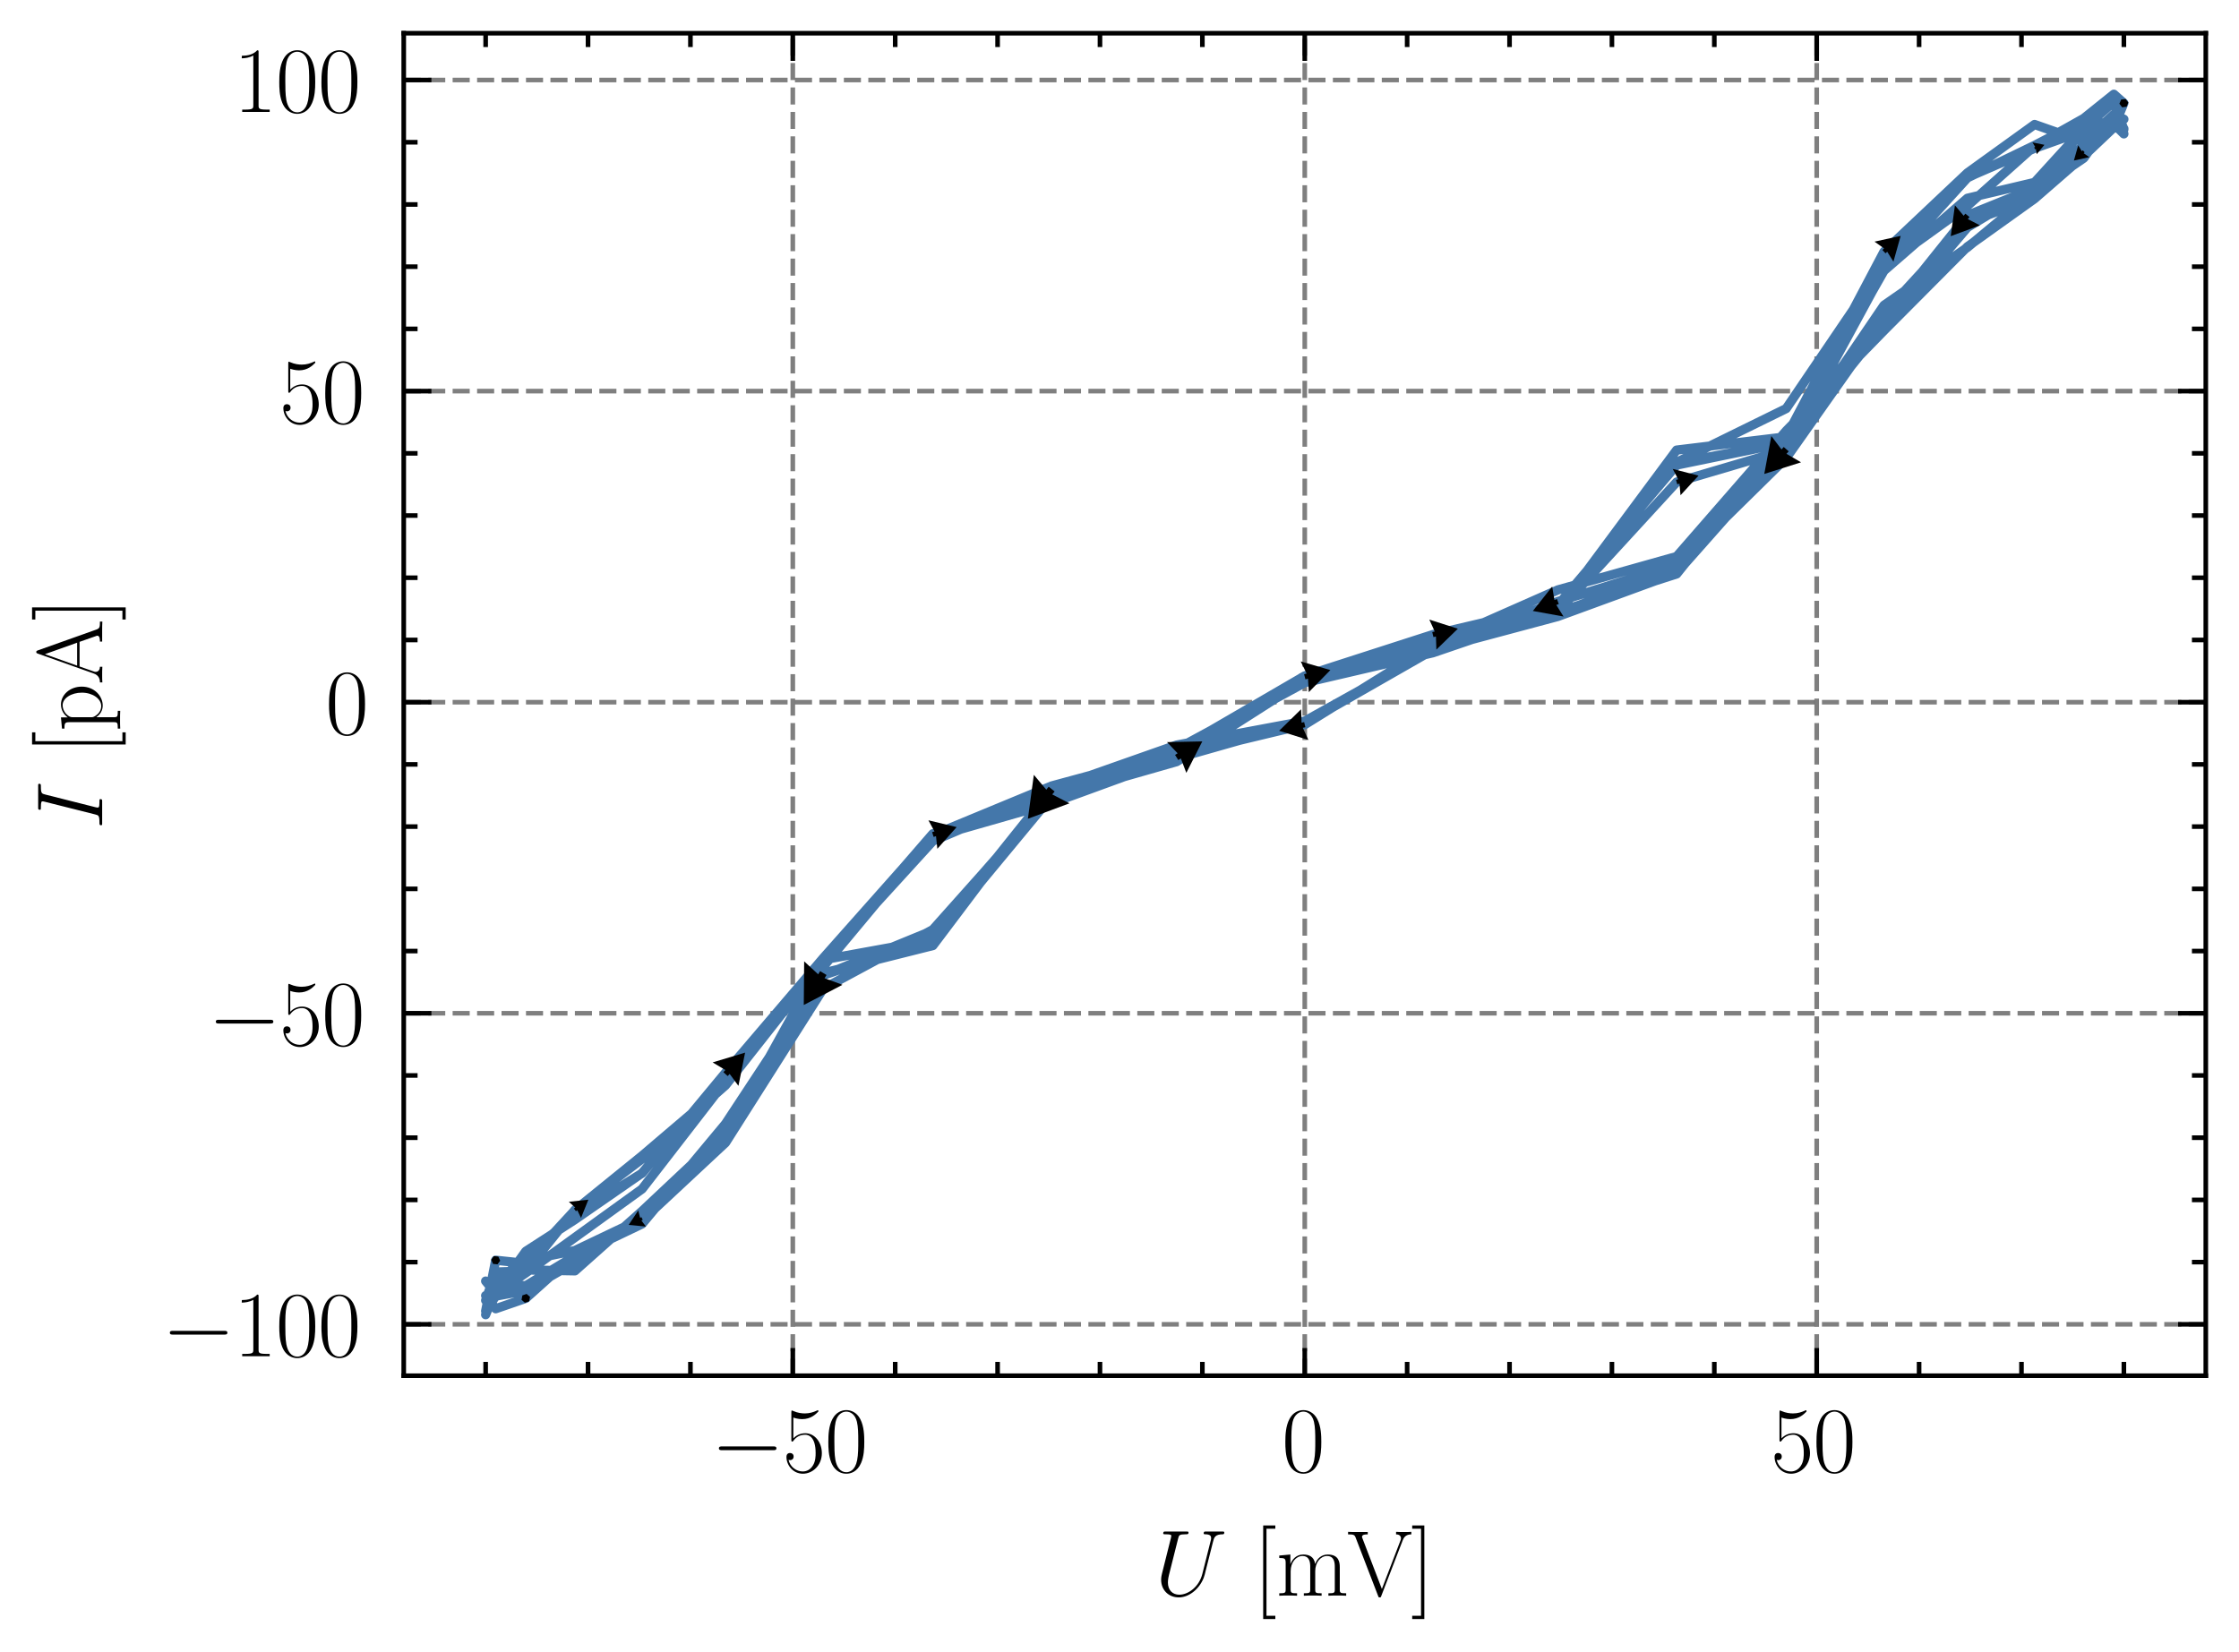 <?xml version="1.0" encoding="utf-8" standalone="no"?>
<!DOCTYPE svg PUBLIC "-//W3C//DTD SVG 1.1//EN"
  "http://www.w3.org/Graphics/SVG/1.1/DTD/svg11.dtd">
<svg xmlns:xlink="http://www.w3.org/1999/xlink" width="242.655pt" height="179.048pt" viewBox="0 0 242.655 179.048" xmlns="http://www.w3.org/2000/svg" version="1.1">
 <defs>
  <style type="text/css">*{stroke-linejoin: round; stroke-linecap: butt}</style>
 </defs>
 <g id="figure_1">
  <g id="patch_1">
   <path d="M 0 179.048 
L 242.655 179.048 
L 242.655 0 
L 0 0 
L 0 179.048 
z
" style="fill: none"/>
  </g>
  <g id="axes_1">
   <g id="patch_2">
    <path d="M 43.755 149.13 
L 239.055 149.13 
L 239.055 3.6 
L 43.755 3.6 
L 43.755 149.13 
z
" style="fill: none"/>
   </g>
   <g id="matplotlib.axis_1">
    <g id="xtick_1">
     <g id="line2d_1">
      <path d="M 85.922 149.13 
L 85.922 3.6 
" clip-path="url(#p7fb6dd9a8b)" style="fill: none; stroke-dasharray: 1.85,0.8; stroke-dashoffset: 0; stroke: #000000; stroke-opacity: 0.5; stroke-width: 0.5"/>
     </g>
     <g id="line2d_2">
      <defs>
       <path id="m91c19dca20" d="M 0 0 
L 0 -3 
" style="stroke: #000000; stroke-width: 0.5"/>
      </defs>
      <g>
       <use xlink:href="#m91c19dca20" x="85.922" y="149.13" style="stroke: #000000; stroke-width: 0.5"/>
      </g>
     </g>
     <g id="line2d_3">
      <defs>
       <path id="mfd6c769df8" d="M 0 0 
L 0 3 
" style="stroke: #000000; stroke-width: 0.5"/>
      </defs>
      <g>
       <use xlink:href="#mfd6c769df8" x="85.922" y="3.6" style="stroke: #000000; stroke-width: 0.5"/>
      </g>
     </g>
     <g id="text_1">
      <!-- $\mathdefault{−50}$ -->
      <g transform="translate(77.067 159.548) scale(0.1 -0.1)">
       <defs>
        <path id="CMSY10-0" d="M 4218 1472 
C 4326 1472 4442 1472 4442 1600 
C 4442 1728 4326 1728 4218 1728 
L 755 1728 
C 646 1728 531 1728 531 1600 
C 531 1472 646 1472 755 1472 
L 4218 1472 
z
" transform="scale(0.016)"/>
        <path id="CMR17-35" d="M 730 3692 
C 794 3666 1056 3584 1325 3584 
C 1920 3584 2246 3911 2432 4100 
C 2432 4157 2432 4192 2394 4192 
C 2387 4192 2374 4192 2323 4163 
C 2099 4058 1837 3973 1517 3973 
C 1325 3973 1037 3999 723 4139 
C 653 4171 640 4171 634 4171 
C 602 4171 595 4164 595 4037 
L 595 2203 
C 595 2089 595 2057 659 2057 
C 691 2057 704 2070 736 2114 
C 941 2401 1222 2522 1542 2522 
C 1766 2522 2246 2382 2246 1289 
C 2246 1085 2246 715 2054 421 
C 1894 159 1645 25 1370 25 
C 947 25 518 320 403 814 
C 429 807 480 795 506 795 
C 589 795 749 840 749 1038 
C 749 1210 627 1280 506 1280 
C 358 1280 262 1190 262 1011 
C 262 454 704 -128 1382 -128 
C 2042 -128 2669 440 2669 1264 
C 2669 2030 2170 2624 1549 2624 
C 1222 2624 947 2503 730 2274 
L 730 3692 
z
" transform="scale(0.016)"/>
        <path id="CMR17-30" d="M 2688 2025 
C 2688 2416 2682 3080 2413 3591 
C 2176 4039 1798 4198 1466 4198 
C 1158 4198 768 4058 525 3597 
C 269 3118 243 2524 243 2025 
C 243 1661 250 1106 448 619 
C 723 -39 1216 -128 1466 -128 
C 1760 -128 2208 -7 2470 600 
C 2662 1042 2688 1559 2688 2025 
z
M 1466 -26 
C 1056 -26 813 325 723 812 
C 653 1188 653 1738 653 2096 
C 653 2588 653 2997 736 3387 
C 858 3929 1216 4096 1466 4096 
C 1728 4096 2067 3923 2189 3400 
C 2272 3036 2278 2607 2278 2096 
C 2278 1680 2278 1169 2202 792 
C 2067 95 1690 -26 1466 -26 
z
" transform="scale(0.016)"/>
       </defs>
       <use xlink:href="#CMSY10-0" transform="scale(0.996)"/>
       <use xlink:href="#CMR17-35" transform="translate(77.487 0) scale(0.996)"/>
       <use xlink:href="#CMR17-30" transform="translate(123.178 0) scale(0.996)"/>
      </g>
     </g>
    </g>
    <g id="xtick_2">
     <g id="line2d_4">
      <path d="M 141.405 149.13 
L 141.405 3.6 
" clip-path="url(#p7fb6dd9a8b)" style="fill: none; stroke-dasharray: 1.85,0.8; stroke-dashoffset: 0; stroke: #000000; stroke-opacity: 0.5; stroke-width: 0.5"/>
     </g>
     <g id="line2d_5">
      <g>
       <use xlink:href="#m91c19dca20" x="141.405" y="149.13" style="stroke: #000000; stroke-width: 0.5"/>
      </g>
     </g>
     <g id="line2d_6">
      <g>
       <use xlink:href="#mfd6c769df8" x="141.405" y="3.6" style="stroke: #000000; stroke-width: 0.5"/>
      </g>
     </g>
     <g id="text_2">
      <!-- $\mathdefault{0}$ -->
      <g transform="translate(138.915 159.548) scale(0.1 -0.1)">
       <use xlink:href="#CMR17-30" transform="scale(0.996)"/>
      </g>
     </g>
    </g>
    <g id="xtick_3">
     <g id="line2d_7">
      <path d="M 196.888 149.13 
L 196.888 3.6 
" clip-path="url(#p7fb6dd9a8b)" style="fill: none; stroke-dasharray: 1.85,0.8; stroke-dashoffset: 0; stroke: #000000; stroke-opacity: 0.5; stroke-width: 0.5"/>
     </g>
     <g id="line2d_8">
      <g>
       <use xlink:href="#m91c19dca20" x="196.888" y="149.13" style="stroke: #000000; stroke-width: 0.5"/>
      </g>
     </g>
     <g id="line2d_9">
      <g>
       <use xlink:href="#mfd6c769df8" x="196.888" y="3.6" style="stroke: #000000; stroke-width: 0.5"/>
      </g>
     </g>
     <g id="text_3">
      <!-- $\mathdefault{50}$ -->
      <g transform="translate(191.907 159.548) scale(0.1 -0.1)">
       <use xlink:href="#CMR17-35" transform="scale(0.996)"/>
       <use xlink:href="#CMR17-30" transform="translate(45.69 0) scale(0.996)"/>
      </g>
     </g>
    </g>
    <g id="xtick_4">
     <g id="line2d_10">
      <defs>
       <path id="mae51807bcf" d="M 0 0 
L 0 -1.5 
" style="stroke: #000000; stroke-width: 0.5"/>
      </defs>
      <g>
       <use xlink:href="#mae51807bcf" x="52.633" y="149.13" style="stroke: #000000; stroke-width: 0.5"/>
      </g>
     </g>
     <g id="line2d_11">
      <defs>
       <path id="me0baee34a0" d="M 0 0 
L 0 1.5 
" style="stroke: #000000; stroke-width: 0.5"/>
      </defs>
      <g>
       <use xlink:href="#me0baee34a0" x="52.633" y="3.6" style="stroke: #000000; stroke-width: 0.5"/>
      </g>
     </g>
    </g>
    <g id="xtick_5">
     <g id="line2d_12">
      <g>
       <use xlink:href="#mae51807bcf" x="63.729" y="149.13" style="stroke: #000000; stroke-width: 0.5"/>
      </g>
     </g>
     <g id="line2d_13">
      <g>
       <use xlink:href="#me0baee34a0" x="63.729" y="3.6" style="stroke: #000000; stroke-width: 0.5"/>
      </g>
     </g>
    </g>
    <g id="xtick_6">
     <g id="line2d_14">
      <g>
       <use xlink:href="#mae51807bcf" x="74.826" y="149.13" style="stroke: #000000; stroke-width: 0.5"/>
      </g>
     </g>
     <g id="line2d_15">
      <g>
       <use xlink:href="#me0baee34a0" x="74.826" y="3.6" style="stroke: #000000; stroke-width: 0.5"/>
      </g>
     </g>
    </g>
    <g id="xtick_7">
     <g id="line2d_16">
      <g>
       <use xlink:href="#mae51807bcf" x="97.019" y="149.13" style="stroke: #000000; stroke-width: 0.5"/>
      </g>
     </g>
     <g id="line2d_17">
      <g>
       <use xlink:href="#me0baee34a0" x="97.019" y="3.6" style="stroke: #000000; stroke-width: 0.5"/>
      </g>
     </g>
    </g>
    <g id="xtick_8">
     <g id="line2d_18">
      <g>
       <use xlink:href="#mae51807bcf" x="108.116" y="149.13" style="stroke: #000000; stroke-width: 0.5"/>
      </g>
     </g>
     <g id="line2d_19">
      <g>
       <use xlink:href="#me0baee34a0" x="108.116" y="3.6" style="stroke: #000000; stroke-width: 0.5"/>
      </g>
     </g>
    </g>
    <g id="xtick_9">
     <g id="line2d_20">
      <g>
       <use xlink:href="#mae51807bcf" x="119.212" y="149.13" style="stroke: #000000; stroke-width: 0.5"/>
      </g>
     </g>
     <g id="line2d_21">
      <g>
       <use xlink:href="#me0baee34a0" x="119.212" y="3.6" style="stroke: #000000; stroke-width: 0.5"/>
      </g>
     </g>
    </g>
    <g id="xtick_10">
     <g id="line2d_22">
      <g>
       <use xlink:href="#mae51807bcf" x="130.309" y="149.13" style="stroke: #000000; stroke-width: 0.5"/>
      </g>
     </g>
     <g id="line2d_23">
      <g>
       <use xlink:href="#me0baee34a0" x="130.309" y="3.6" style="stroke: #000000; stroke-width: 0.5"/>
      </g>
     </g>
    </g>
    <g id="xtick_11">
     <g id="line2d_24">
      <g>
       <use xlink:href="#mae51807bcf" x="152.502" y="149.13" style="stroke: #000000; stroke-width: 0.5"/>
      </g>
     </g>
     <g id="line2d_25">
      <g>
       <use xlink:href="#me0baee34a0" x="152.502" y="3.6" style="stroke: #000000; stroke-width: 0.5"/>
      </g>
     </g>
    </g>
    <g id="xtick_12">
     <g id="line2d_26">
      <g>
       <use xlink:href="#mae51807bcf" x="163.599" y="149.13" style="stroke: #000000; stroke-width: 0.5"/>
      </g>
     </g>
     <g id="line2d_27">
      <g>
       <use xlink:href="#me0baee34a0" x="163.599" y="3.6" style="stroke: #000000; stroke-width: 0.5"/>
      </g>
     </g>
    </g>
    <g id="xtick_13">
     <g id="line2d_28">
      <g>
       <use xlink:href="#mae51807bcf" x="174.695" y="149.13" style="stroke: #000000; stroke-width: 0.5"/>
      </g>
     </g>
     <g id="line2d_29">
      <g>
       <use xlink:href="#me0baee34a0" x="174.695" y="3.6" style="stroke: #000000; stroke-width: 0.5"/>
      </g>
     </g>
    </g>
    <g id="xtick_14">
     <g id="line2d_30">
      <g>
       <use xlink:href="#mae51807bcf" x="185.792" y="149.13" style="stroke: #000000; stroke-width: 0.5"/>
      </g>
     </g>
     <g id="line2d_31">
      <g>
       <use xlink:href="#me0baee34a0" x="185.792" y="3.6" style="stroke: #000000; stroke-width: 0.5"/>
      </g>
     </g>
    </g>
    <g id="xtick_15">
     <g id="line2d_32">
      <g>
       <use xlink:href="#mae51807bcf" x="207.985" y="149.13" style="stroke: #000000; stroke-width: 0.5"/>
      </g>
     </g>
     <g id="line2d_33">
      <g>
       <use xlink:href="#me0baee34a0" x="207.985" y="3.6" style="stroke: #000000; stroke-width: 0.5"/>
      </g>
     </g>
    </g>
    <g id="xtick_16">
     <g id="line2d_34">
      <g>
       <use xlink:href="#mae51807bcf" x="219.082" y="149.13" style="stroke: #000000; stroke-width: 0.5"/>
      </g>
     </g>
     <g id="line2d_35">
      <g>
       <use xlink:href="#me0baee34a0" x="219.082" y="3.6" style="stroke: #000000; stroke-width: 0.5"/>
      </g>
     </g>
    </g>
    <g id="xtick_17">
     <g id="line2d_36">
      <g>
       <use xlink:href="#mae51807bcf" x="230.178" y="149.13" style="stroke: #000000; stroke-width: 0.5"/>
      </g>
     </g>
     <g id="line2d_37">
      <g>
       <use xlink:href="#me0baee34a0" x="230.178" y="3.6" style="stroke: #000000; stroke-width: 0.5"/>
      </g>
     </g>
    </g>
    <g id="text_4">
     <!-- $U$ [mV] -->
     <g transform="translate(125.146 172.958) scale(0.1 -0.1)">
      <defs>
       <path id="CMMI12-55" d="M 3238 1474 
C 3014 581 2272 57 1670 57 
C 1210 57 896 363 896 891 
C 896 916 896 1107 966 1387 
L 1594 3887 
C 1651 4103 1664 4167 2118 4167 
C 2234 4167 2298 4167 2298 4282 
C 2298 4352 2240 4352 2202 4352 
C 2086 4352 1952 4352 1830 4352 
L 1075 4352 
C 954 4352 819 4352 698 4352 
C 653 4352 576 4352 576 4231 
C 576 4167 621 4167 742 4167 
C 1126 4167 1126 4116 1126 4046 
C 1126 4008 1082 3824 1050 3715 
L 493 1488 
C 474 1418 435 1246 435 1075 
C 435 374 941 -128 1638 -128 
C 2285 -128 3002 384 3328 1197 
C 3373 1305 3430 1530 3469 1702 
C 3533 1933 3667 2496 3712 2662 
L 3955 3623 
C 4038 3956 4090 4167 4653 4167 
C 4704 4173 4730 4224 4730 4282 
C 4730 4352 4672 4352 4646 4352 
C 4557 4352 4442 4352 4352 4352 
L 4051 4352 
C 3654 4352 3450 4352 3443 4352 
C 3405 4352 3328 4352 3328 4231 
C 3328 4167 3379 4167 3424 4167 
C 3808 4167 3834 4020 3834 3905 
C 3834 3848 3834 3828 3808 3739 
L 3238 1474 
z
" transform="scale(0.016)"/>
       <path id="CMR17-5b" d="M 1504 -1600 
L 1504 -1377 
L 902 -1377 
L 902 4544 
L 1504 4544 
L 1504 4767 
L 678 4767 
L 678 -1600 
L 1504 -1600 
z
" transform="scale(0.016)"/>
       <path id="CMR17-6d" d="M 4326 1933 
C 4326 2252 4269 2790 3507 2790 
C 3072 2790 2771 2496 2656 2151 
L 2650 2151 
C 2573 2676 2195 2790 1837 2790 
C 1331 2790 1069 2400 973 2144 
L 966 2144 
L 966 2790 
L 211 2720 
L 211 2554 
C 589 2554 646 2515 646 2208 
L 646 428 
C 646 184 621 153 211 153 
L 211 -13 
C 365 0 646 0 813 0 
C 979 0 1267 0 1421 -13 
L 1421 153 
C 1011 153 986 178 986 428 
L 986 1658 
C 986 2247 1344 2688 1792 2688 
C 2266 2688 2317 2266 2317 1958 
L 2317 428 
C 2317 184 2291 153 1882 153 
L 1882 -13 
C 2035 0 2317 0 2483 0 
C 2650 0 2938 0 3091 -13 
L 3091 153 
C 2682 153 2656 178 2656 428 
L 2656 1658 
C 2656 2247 3014 2688 3462 2688 
C 3936 2688 3987 2266 3987 1958 
L 3987 428 
C 3987 184 3962 153 3552 153 
L 3552 -13 
C 3706 0 3987 0 4154 0 
C 4320 0 4608 0 4762 -13 
L 4762 153 
C 4352 153 4326 178 4326 428 
L 4326 1933 
z
" transform="scale(0.016)"/>
       <path id="CMR17-56" d="M 3776 3745 
C 3834 3886 3936 4160 4365 4160 
L 4365 4332 
C 4218 4319 4051 4319 3891 4319 
C 3738 4319 3475 4319 3328 4332 
L 3328 4160 
C 3648 4160 3661 3936 3661 3898 
C 3661 3827 3642 3783 3622 3732 
L 2362 446 
L 1043 3886 
C 1024 3931 1011 3963 1011 3994 
C 1011 4160 1267 4160 1402 4160 
L 1402 4319 
C 1197 4319 896 4319 685 4319 
C 518 4319 218 4319 64 4332 
L 64 4160 
C 435 4160 506 4135 582 3931 
L 2106 -26 
C 2138 -115 2144 -128 2214 -128 
C 2285 -128 2291 -115 2323 -26 
L 3776 3745 
z
" transform="scale(0.016)"/>
       <path id="CMR17-5d" d="M 915 4767 
L 90 4767 
L 90 4544 
L 691 4544 
L 691 -1377 
L 90 -1377 
L 90 -1600 
L 915 -1600 
L 915 4767 
z
" transform="scale(0.016)"/>
      </defs>
      <use xlink:href="#CMMI12-55" transform="scale(0.996)"/>
      <use xlink:href="#CMR17-5b" transform="translate(106.735 0) scale(0.996)"/>
      <use xlink:href="#CMR17-6d" transform="translate(131.606 0) scale(0.996)"/>
      <use xlink:href="#CMR17-56" transform="translate(208.525 0) scale(0.996)"/>
      <use xlink:href="#CMR17-5d" transform="translate(277.598 0) scale(0.996)"/>
     </g>
    </g>
   </g>
   <g id="matplotlib.axis_2">
    <g id="ytick_1">
     <g id="line2d_38">
      <path d="M 43.755 143.56 
L 239.055 143.56 
" clip-path="url(#p7fb6dd9a8b)" style="fill: none; stroke-dasharray: 1.85,0.8; stroke-dashoffset: 0; stroke: #000000; stroke-opacity: 0.5; stroke-width: 0.5"/>
     </g>
     <g id="line2d_39">
      <defs>
       <path id="m5fc5f8f56b" d="M 0 0 
L 3 0 
" style="stroke: #000000; stroke-width: 0.5"/>
      </defs>
      <g>
       <use xlink:href="#m5fc5f8f56b" x="43.755" y="143.56" style="stroke: #000000; stroke-width: 0.5"/>
      </g>
     </g>
     <g id="line2d_40">
      <defs>
       <path id="mdd799ac5d9" d="M 0 0 
L -3 0 
" style="stroke: #000000; stroke-width: 0.5"/>
      </defs>
      <g>
       <use xlink:href="#mdd799ac5d9" x="239.055" y="143.56" style="stroke: #000000; stroke-width: 0.5"/>
      </g>
     </g>
     <g id="text_5">
      <!-- $\mathdefault{−100}$ -->
      <g transform="translate(17.563 147.019) scale(0.1 -0.1)">
       <defs>
        <path id="CMR17-31" d="M 1702 4058 
C 1702 4192 1696 4192 1606 4192 
C 1357 3916 979 3827 621 3827 
C 602 3827 570 3827 563 3808 
C 557 3795 557 3782 557 3648 
C 755 3648 1088 3686 1344 3839 
L 1344 461 
C 1344 236 1331 160 781 160 
L 589 160 
L 589 0 
C 896 0 1216 0 1523 0 
C 1830 0 2150 0 2458 0 
L 2458 160 
L 2266 160 
C 1715 160 1702 230 1702 458 
L 1702 4058 
z
" transform="scale(0.016)"/>
       </defs>
       <use xlink:href="#CMSY10-0" transform="scale(0.996)"/>
       <use xlink:href="#CMR17-31" transform="translate(77.487 0) scale(0.996)"/>
       <use xlink:href="#CMR17-30" transform="translate(123.178 0) scale(0.996)"/>
       <use xlink:href="#CMR17-30" transform="translate(168.868 0) scale(0.996)"/>
      </g>
     </g>
    </g>
    <g id="ytick_2">
     <g id="line2d_41">
      <path d="M 43.755 109.839 
L 239.055 109.839 
" clip-path="url(#p7fb6dd9a8b)" style="fill: none; stroke-dasharray: 1.85,0.8; stroke-dashoffset: 0; stroke: #000000; stroke-opacity: 0.5; stroke-width: 0.5"/>
     </g>
     <g id="line2d_42">
      <g>
       <use xlink:href="#m5fc5f8f56b" x="43.755" y="109.839" style="stroke: #000000; stroke-width: 0.5"/>
      </g>
     </g>
     <g id="line2d_43">
      <g>
       <use xlink:href="#mdd799ac5d9" x="239.055" y="109.839" style="stroke: #000000; stroke-width: 0.5"/>
      </g>
     </g>
     <g id="text_6">
      <!-- $\mathdefault{−50}$ -->
      <g transform="translate(22.544 113.298) scale(0.1 -0.1)">
       <use xlink:href="#CMSY10-0" transform="scale(0.996)"/>
       <use xlink:href="#CMR17-35" transform="translate(77.487 0) scale(0.996)"/>
       <use xlink:href="#CMR17-30" transform="translate(123.178 0) scale(0.996)"/>
      </g>
     </g>
    </g>
    <g id="ytick_3">
     <g id="line2d_44">
      <path d="M 43.755 76.118 
L 239.055 76.118 
" clip-path="url(#p7fb6dd9a8b)" style="fill: none; stroke-dasharray: 1.85,0.8; stroke-dashoffset: 0; stroke: #000000; stroke-opacity: 0.5; stroke-width: 0.5"/>
     </g>
     <g id="line2d_45">
      <g>
       <use xlink:href="#m5fc5f8f56b" x="43.755" y="76.118" style="stroke: #000000; stroke-width: 0.5"/>
      </g>
     </g>
     <g id="line2d_46">
      <g>
       <use xlink:href="#mdd799ac5d9" x="239.055" y="76.118" style="stroke: #000000; stroke-width: 0.5"/>
      </g>
     </g>
     <g id="text_7">
      <!-- $\mathdefault{0}$ -->
      <g transform="translate(35.274 79.577) scale(0.1 -0.1)">
       <use xlink:href="#CMR17-30" transform="scale(0.996)"/>
      </g>
     </g>
    </g>
    <g id="ytick_4">
     <g id="line2d_47">
      <path d="M 43.755 42.397 
L 239.055 42.397 
" clip-path="url(#p7fb6dd9a8b)" style="fill: none; stroke-dasharray: 1.85,0.8; stroke-dashoffset: 0; stroke: #000000; stroke-opacity: 0.5; stroke-width: 0.5"/>
     </g>
     <g id="line2d_48">
      <g>
       <use xlink:href="#m5fc5f8f56b" x="43.755" y="42.397" style="stroke: #000000; stroke-width: 0.5"/>
      </g>
     </g>
     <g id="line2d_49">
      <g>
       <use xlink:href="#mdd799ac5d9" x="239.055" y="42.397" style="stroke: #000000; stroke-width: 0.5"/>
      </g>
     </g>
     <g id="text_8">
      <!-- $\mathdefault{50}$ -->
      <g transform="translate(30.293 45.856) scale(0.1 -0.1)">
       <use xlink:href="#CMR17-35" transform="scale(0.996)"/>
       <use xlink:href="#CMR17-30" transform="translate(45.69 0) scale(0.996)"/>
      </g>
     </g>
    </g>
    <g id="ytick_5">
     <g id="line2d_50">
      <path d="M 43.755 8.675 
L 239.055 8.675 
" clip-path="url(#p7fb6dd9a8b)" style="fill: none; stroke-dasharray: 1.85,0.8; stroke-dashoffset: 0; stroke: #000000; stroke-opacity: 0.5; stroke-width: 0.5"/>
     </g>
     <g id="line2d_51">
      <g>
       <use xlink:href="#m5fc5f8f56b" x="43.755" y="8.675" style="stroke: #000000; stroke-width: 0.5"/>
      </g>
     </g>
     <g id="line2d_52">
      <g>
       <use xlink:href="#mdd799ac5d9" x="239.055" y="8.675" style="stroke: #000000; stroke-width: 0.5"/>
      </g>
     </g>
     <g id="text_9">
      <!-- $\mathdefault{100}$ -->
      <g transform="translate(25.311 12.135) scale(0.1 -0.1)">
       <use xlink:href="#CMR17-31" transform="scale(0.996)"/>
       <use xlink:href="#CMR17-30" transform="translate(45.69 0) scale(0.996)"/>
       <use xlink:href="#CMR17-30" transform="translate(91.381 0) scale(0.996)"/>
      </g>
     </g>
    </g>
    <g id="ytick_6">
     <g id="line2d_53">
      <defs>
       <path id="mb92cbeff2e" d="M 0 0 
L 1.5 0 
" style="stroke: #000000; stroke-width: 0.5"/>
      </defs>
      <g>
       <use xlink:href="#mb92cbeff2e" x="43.755" y="136.816" style="stroke: #000000; stroke-width: 0.5"/>
      </g>
     </g>
     <g id="line2d_54">
      <defs>
       <path id="mf6ef8c5e85" d="M 0 0 
L -1.5 0 
" style="stroke: #000000; stroke-width: 0.5"/>
      </defs>
      <g>
       <use xlink:href="#mf6ef8c5e85" x="239.055" y="136.816" style="stroke: #000000; stroke-width: 0.5"/>
      </g>
     </g>
    </g>
    <g id="ytick_7">
     <g id="line2d_55">
      <g>
       <use xlink:href="#mb92cbeff2e" x="43.755" y="130.072" style="stroke: #000000; stroke-width: 0.5"/>
      </g>
     </g>
     <g id="line2d_56">
      <g>
       <use xlink:href="#mf6ef8c5e85" x="239.055" y="130.072" style="stroke: #000000; stroke-width: 0.5"/>
      </g>
     </g>
    </g>
    <g id="ytick_8">
     <g id="line2d_57">
      <g>
       <use xlink:href="#mb92cbeff2e" x="43.755" y="123.327" style="stroke: #000000; stroke-width: 0.5"/>
      </g>
     </g>
     <g id="line2d_58">
      <g>
       <use xlink:href="#mf6ef8c5e85" x="239.055" y="123.327" style="stroke: #000000; stroke-width: 0.5"/>
      </g>
     </g>
    </g>
    <g id="ytick_9">
     <g id="line2d_59">
      <g>
       <use xlink:href="#mb92cbeff2e" x="43.755" y="116.583" style="stroke: #000000; stroke-width: 0.5"/>
      </g>
     </g>
     <g id="line2d_60">
      <g>
       <use xlink:href="#mf6ef8c5e85" x="239.055" y="116.583" style="stroke: #000000; stroke-width: 0.5"/>
      </g>
     </g>
    </g>
    <g id="ytick_10">
     <g id="line2d_61">
      <g>
       <use xlink:href="#mb92cbeff2e" x="43.755" y="103.095" style="stroke: #000000; stroke-width: 0.5"/>
      </g>
     </g>
     <g id="line2d_62">
      <g>
       <use xlink:href="#mf6ef8c5e85" x="239.055" y="103.095" style="stroke: #000000; stroke-width: 0.5"/>
      </g>
     </g>
    </g>
    <g id="ytick_11">
     <g id="line2d_63">
      <g>
       <use xlink:href="#mb92cbeff2e" x="43.755" y="96.351" style="stroke: #000000; stroke-width: 0.5"/>
      </g>
     </g>
     <g id="line2d_64">
      <g>
       <use xlink:href="#mf6ef8c5e85" x="239.055" y="96.351" style="stroke: #000000; stroke-width: 0.5"/>
      </g>
     </g>
    </g>
    <g id="ytick_12">
     <g id="line2d_65">
      <g>
       <use xlink:href="#mb92cbeff2e" x="43.755" y="89.606" style="stroke: #000000; stroke-width: 0.5"/>
      </g>
     </g>
     <g id="line2d_66">
      <g>
       <use xlink:href="#mf6ef8c5e85" x="239.055" y="89.606" style="stroke: #000000; stroke-width: 0.5"/>
      </g>
     </g>
    </g>
    <g id="ytick_13">
     <g id="line2d_67">
      <g>
       <use xlink:href="#mb92cbeff2e" x="43.755" y="82.862" style="stroke: #000000; stroke-width: 0.5"/>
      </g>
     </g>
     <g id="line2d_68">
      <g>
       <use xlink:href="#mf6ef8c5e85" x="239.055" y="82.862" style="stroke: #000000; stroke-width: 0.5"/>
      </g>
     </g>
    </g>
    <g id="ytick_14">
     <g id="line2d_69">
      <g>
       <use xlink:href="#mb92cbeff2e" x="43.755" y="69.374" style="stroke: #000000; stroke-width: 0.5"/>
      </g>
     </g>
     <g id="line2d_70">
      <g>
       <use xlink:href="#mf6ef8c5e85" x="239.055" y="69.374" style="stroke: #000000; stroke-width: 0.5"/>
      </g>
     </g>
    </g>
    <g id="ytick_15">
     <g id="line2d_71">
      <g>
       <use xlink:href="#mb92cbeff2e" x="43.755" y="62.629" style="stroke: #000000; stroke-width: 0.5"/>
      </g>
     </g>
     <g id="line2d_72">
      <g>
       <use xlink:href="#mf6ef8c5e85" x="239.055" y="62.629" style="stroke: #000000; stroke-width: 0.5"/>
      </g>
     </g>
    </g>
    <g id="ytick_16">
     <g id="line2d_73">
      <g>
       <use xlink:href="#mb92cbeff2e" x="43.755" y="55.885" style="stroke: #000000; stroke-width: 0.5"/>
      </g>
     </g>
     <g id="line2d_74">
      <g>
       <use xlink:href="#mf6ef8c5e85" x="239.055" y="55.885" style="stroke: #000000; stroke-width: 0.5"/>
      </g>
     </g>
    </g>
    <g id="ytick_17">
     <g id="line2d_75">
      <g>
       <use xlink:href="#mb92cbeff2e" x="43.755" y="49.141" style="stroke: #000000; stroke-width: 0.5"/>
      </g>
     </g>
     <g id="line2d_76">
      <g>
       <use xlink:href="#mf6ef8c5e85" x="239.055" y="49.141" style="stroke: #000000; stroke-width: 0.5"/>
      </g>
     </g>
    </g>
    <g id="ytick_18">
     <g id="line2d_77">
      <g>
       <use xlink:href="#mb92cbeff2e" x="43.755" y="35.652" style="stroke: #000000; stroke-width: 0.5"/>
      </g>
     </g>
     <g id="line2d_78">
      <g>
       <use xlink:href="#mf6ef8c5e85" x="239.055" y="35.652" style="stroke: #000000; stroke-width: 0.5"/>
      </g>
     </g>
    </g>
    <g id="ytick_19">
     <g id="line2d_79">
      <g>
       <use xlink:href="#mb92cbeff2e" x="43.755" y="28.908" style="stroke: #000000; stroke-width: 0.5"/>
      </g>
     </g>
     <g id="line2d_80">
      <g>
       <use xlink:href="#mf6ef8c5e85" x="239.055" y="28.908" style="stroke: #000000; stroke-width: 0.5"/>
      </g>
     </g>
    </g>
    <g id="ytick_20">
     <g id="line2d_81">
      <g>
       <use xlink:href="#mb92cbeff2e" x="43.755" y="22.164" style="stroke: #000000; stroke-width: 0.5"/>
      </g>
     </g>
     <g id="line2d_82">
      <g>
       <use xlink:href="#mf6ef8c5e85" x="239.055" y="22.164" style="stroke: #000000; stroke-width: 0.5"/>
      </g>
     </g>
    </g>
    <g id="ytick_21">
     <g id="line2d_83">
      <g>
       <use xlink:href="#mb92cbeff2e" x="43.755" y="15.42" style="stroke: #000000; stroke-width: 0.5"/>
      </g>
     </g>
     <g id="line2d_84">
      <g>
       <use xlink:href="#mf6ef8c5e85" x="239.055" y="15.42" style="stroke: #000000; stroke-width: 0.5"/>
      </g>
     </g>
    </g>
    <g id="text_10">
     <!-- $I$ [pA] -->
     <g transform="translate(11.072 89.877) rotate(-90) scale(0.1 -0.1)">
      <defs>
       <path id="CMMI12-49" d="M 2355 3880 
C 2413 4103 2426 4167 2893 4167 
C 3034 4167 3085 4167 3085 4288 
C 3085 4352 3014 4352 2995 4352 
C 2880 4352 2739 4352 2624 4352 
L 1837 4352 
C 1709 4352 1562 4352 1434 4352 
C 1382 4352 1312 4352 1312 4231 
C 1312 4167 1363 4167 1491 4167 
C 1888 4167 1888 4116 1888 4046 
C 1888 4002 1875 3963 1862 3906 
L 998 472 
C 941 249 928 185 461 185 
C 320 185 262 185 262 64 
C 262 0 326 0 358 0 
C 474 0 614 0 730 0 
L 1517 0 
C 1645 0 1786 0 1914 0 
C 1965 0 2042 0 2042 115 
C 2042 185 2003 185 1862 185 
C 1466 185 1466 236 1466 312 
C 1466 325 1466 357 1491 459 
L 2355 3880 
z
" transform="scale(0.016)"/>
       <path id="CMR17-70" d="M 1408 -1063 
C 998 -1063 973 -1037 973 -789 
L 973 402 
C 1158 134 1427 -38 1766 -38 
C 2406 -38 3053 523 3053 1388 
C 3053 2191 2496 2802 1837 2802 
C 1453 2802 1139 2592 960 2338 
L 960 2802 
L 198 2732 
L 198 2567 
C 576 2567 634 2528 634 2223 
L 634 -789 
C 634 -1031 608 -1063 198 -1063 
L 198 -1228 
C 352 -1216 634 -1216 800 -1216 
C 966 -1216 1254 -1216 1408 -1228 
L 1408 -1063 
z
M 973 2012 
C 973 2102 973 2235 1222 2471 
C 1254 2497 1472 2688 1792 2688 
C 2259 2688 2643 2108 2643 1382 
C 2643 656 2234 64 1728 64 
C 1498 64 1248 172 1056 472 
C 973 612 973 650 973 752 
L 973 2012 
z
" transform="scale(0.016)"/>
       <path id="CMR17-41" d="M 2323 4378 
C 2291 4461 2278 4480 2214 4480 
C 2150 4480 2138 4461 2106 4378 
L 749 566 
C 627 223 371 153 147 153 
L 147 -13 
C 262 0 518 0 640 0 
C 800 0 1056 0 1210 -13 
L 1210 153 
C 909 153 864 361 864 439 
C 864 497 877 530 890 569 
L 1229 1536 
L 2906 1536 
L 3290 442 
C 3322 365 3322 352 3322 327 
C 3322 153 3046 153 2925 153 
L 2925 0 
C 3110 0 3443 0 3642 0 
C 3808 0 4128 0 4282 -13 
L 4282 153 
C 3942 153 3827 153 3744 387 
L 2323 4378 
z
M 2067 3893 
L 2848 1702 
L 1286 1702 
L 2067 3893 
z
" transform="scale(0.016)"/>
      </defs>
      <use xlink:href="#CMMI12-49" transform="scale(0.996)"/>
      <use xlink:href="#CMR17-5b" transform="translate(80.932 0) scale(0.996)"/>
      <use xlink:href="#CMR17-70" transform="translate(105.804 0) scale(0.996)"/>
      <use xlink:href="#CMR17-41" transform="translate(156.699 0) scale(0.996)"/>
      <use xlink:href="#CMR17-5d" transform="translate(225.771 0) scale(0.996)"/>
     </g>
    </g>
   </g>
   <g id="line2d_85">
    <path d="M 141.405 73.366 
L 168.836 66.157 
L 181.708 50.194 
L 193.582 47.976 
L 204.179 28.828 
L 213.223 22.314 
L 220.502 15.825 
L 225.828 12.834 
L 229.091 10.215 
L 230.178 11.18 
L 229.091 13.819 
L 225.828 16.91 
L 220.502 21.539 
L 213.223 26.744 
L 204.179 35.835 
L 193.582 46.704 
L 181.708 60.328 
L 168.836 63.947 
L 155.287 69.929 
L 141.405 78.552 
L 127.524 81.884 
L 113.975 86.329 
L 101.103 101.881 
L 89.229 104.04 
L 78.632 123.187 
L 69.588 131.699 
L 62.309 136.834 
L 56.983 139.901 
L 53.72 140.504 
L 52.633 142.118 
L 53.72 136.61 
L 56.983 136.955 
L 62.309 131.183 
L 69.588 125.286 
L 78.632 117.581 
L 89.229 104.09 
L 101.103 90.377 
L 113.975 87.026 
L 127.524 81.342 
L 141.405 73.269 
L 155.287 68.792 
L 168.836 65.604 
L 181.708 50.415 
L 193.582 47.968 
L 204.179 29.354 
L 213.223 21.49 
L 220.502 19.772 
L 225.828 13.928 
L 229.091 11.038 
L 230.178 14.513 
L 229.091 13.438 
L 225.828 16.4 
L 220.502 21.415 
L 213.223 24.129 
L 204.179 33.97 
L 193.582 47.421 
L 181.708 62.217 
L 168.836 66.345 
L 155.287 70.431 
L 141.405 78.169 
L 127.524 80.766 
L 113.975 85.537 
L 101.103 101.628 
L 89.229 105.72 
L 78.632 121.818 
L 69.588 132.677 
L 62.309 136.154 
L 56.983 139.378 
L 53.72 139.15 
L 52.633 140.963 
L 53.72 137.887 
L 56.983 137.79 
L 62.309 131.151 
L 69.588 125.63 
L 78.632 117.646 
L 89.229 104.19 
L 101.103 91.169 
L 113.975 85.68 
L 127.524 81.195 
L 141.405 73.669 
L 155.287 70.459 
L 168.836 66.289 
L 181.708 52.26 
L 193.582 48.758 
L 204.179 29.247 
L 213.223 19.278 
L 220.502 15.76 
L 225.828 12.988 
L 229.091 11.115 
L 230.178 14.016 
L 229.091 13.83 
L 225.828 15.732 
L 220.502 20.406 
L 213.223 23.344 
L 204.179 34.632 
L 193.582 49.651 
L 181.708 61.335 
L 168.836 66.544 
L 155.287 70.462 
L 141.405 78.4 
L 127.524 81.475 
L 113.975 85.418 
L 101.103 102.499 
L 89.229 105.481 
L 78.632 122.785 
L 69.588 131.283 
L 62.309 137.762 
L 56.983 137.666 
L 53.72 139.571 
L 52.633 138.872 
L 53.72 140.191 
L 56.983 135.642 
L 62.309 132.204 
L 69.588 127.16 
L 78.632 116.436 
L 89.229 104.788 
L 101.103 90.524 
L 113.975 85.198 
L 127.524 81.522 
L 141.405 74.002 
L 155.287 70.764 
L 168.836 66.133 
L 181.708 48.789 
L 193.582 47.352 
L 204.179 27.279 
L 213.223 18.741 
L 220.502 13.494 
L 225.828 15.37 
L 229.091 12.401 
L 230.178 12.922 
L 229.091 12.554 
L 225.828 17.143 
L 220.502 20.781 
L 213.223 26.817 
L 204.179 33.094 
L 193.582 48.69 
L 181.708 62.112 
L 168.836 66.824 
L 155.287 70.448 
L 141.405 78.238 
L 127.524 82.185 
L 113.975 86.186 
L 101.103 100.872 
L 89.229 105.74 
L 78.632 123.534 
L 69.588 132.088 
L 62.309 135.558 
L 56.983 136.652 
L 53.72 139.815 
L 52.633 142.515 
L 53.72 139.194 
L 56.983 136.205 
L 62.309 131.721 
L 69.588 127.178 
L 78.632 116.278 
L 89.229 103.844 
L 101.103 90.466 
L 113.975 86.433 
L 127.524 82.563 
L 141.405 73.701 
L 155.287 70.175 
L 168.836 65.722 
L 181.708 50.121 
L 193.582 44.289 
L 204.179 28.674 
L 213.223 19.237 
L 220.502 16.077 
L 229.091 13.017 
L 230.178 13.947 
L 229.091 12.923 
L 225.828 14.058 
L 220.502 20.259 
L 213.223 24.651 
L 204.179 35.273 
L 193.582 48.395 
L 181.708 61.217 
L 168.836 65.206 
L 155.287 70.318 
L 141.405 78.272 
L 127.524 81.473 
L 113.975 86.332 
L 101.103 100.767 
L 89.229 107.165 
L 78.632 123.869 
L 69.588 132.301 
L 62.309 135.965 
L 56.983 140.743 
L 53.72 141.869 
L 52.633 140.445 
L 53.72 140.215 
L 56.983 137.991 
L 69.588 128.886 
L 78.632 117.196 
L 89.229 104.529 
L 101.103 90.744 
L 113.975 87.058 
L 127.524 82.112 
L 141.405 73.395 
L 141.405 73.395 
" clip-path="url(#p7fb6dd9a8b)" style="fill: none; stroke: #4477aa; stroke-linecap: square"/>
   </g>
   <g id="patch_3">
    <path d="M 43.755 149.13 
L 43.755 3.6 
" style="fill: none; stroke: #000000; stroke-width: 0.5; stroke-linejoin: miter; stroke-linecap: square"/>
   </g>
   <g id="patch_4">
    <path d="M 239.055 149.13 
L 239.055 3.6 
" style="fill: none; stroke: #000000; stroke-width: 0.5; stroke-linejoin: miter; stroke-linecap: square"/>
   </g>
   <g id="patch_5">
    <path d="M 43.755 149.13 
L 239.055 149.13 
" style="fill: none; stroke: #000000; stroke-width: 0.5; stroke-linejoin: miter; stroke-linecap: square"/>
   </g>
   <g id="patch_6">
    <path d="M 43.755 3.6 
L 239.055 3.6 
" style="fill: none; stroke: #000000; stroke-width: 0.5; stroke-linejoin: miter; stroke-linecap: square"/>
   </g>
   <g id="Quiver_1">
    <path d="M 141.332 73.089 
L 141.61 73.016 
L 140.968 71.7 
L 144.182 72.637 
L 141.843 75.032 
L 141.756 73.571 
L 141.478 73.644 
L 141.332 73.089 
" clip-path="url(#p7fb6dd9a8b)"/>
    <path d="M 229.992 11.632 
L 230.476 11.567 
L 230.662 11.116 
L 230.364 10.729 
L 229.88 10.793 
L 229.694 11.245 
L 229.992 11.632 
L 230.476 11.567 
" clip-path="url(#p7fb6dd9a8b)"/>
    <path d="M 141.472 78.83 
L 141.194 78.897 
L 141.805 80.218 
L 138.629 79.219 
L 141.006 76.887 
L 141.061 78.341 
L 141.339 78.275 
L 141.472 78.83 
" clip-path="url(#p7fb6dd9a8b)"/>
    <path d="M 54.206 136.661 
L 54.007 136.215 
L 53.522 136.164 
L 53.235 136.559 
L 53.433 137.005 
L 53.918 137.056 
L 54.206 136.661 
L 54.007 136.215 
" clip-path="url(#p7fb6dd9a8b)"/>
    <path d="M 155.223 68.521 
L 155.494 68.457 
L 154.905 67.166 
L 157.997 68.154 
L 155.67 70.418 
L 155.622 68.999 
L 155.351 69.063 
L 155.223 68.521 
" clip-path="url(#p7fb6dd9a8b)"/>
    <path d="M 225.929 16.507 
L 225.822 16.607 
L 226.43 17.039 
L 224.763 17.403 
L 225.226 15.761 
L 225.621 16.394 
L 225.728 16.294 
L 225.929 16.507 
" clip-path="url(#p7fb6dd9a8b)"/>
    <path d="M 114.296 85.795 
L 114.039 86.117 
L 115.906 87.082 
L 111.4 88.756 
L 112.044 83.993 
L 113.395 85.602 
L 113.653 85.28 
L 114.296 85.795 
" clip-path="url(#p7fb6dd9a8b)"/>
    <path d="M 62.198 131.005 
L 62.344 130.895 
L 61.646 130.277 
L 63.765 130.047 
L 62.971 132.024 
L 62.565 131.186 
L 62.419 131.296 
L 62.198 131.005 
" clip-path="url(#p7fb6dd9a8b)"/>
    <path d="M 181.638 52.023 
L 181.876 51.953 
L 181.288 50.835 
L 184.083 51.56 
L 182.128 53.685 
L 182.016 52.428 
L 181.778 52.498 
L 181.638 52.023 
" clip-path="url(#p7fb6dd9a8b)"/>
    <path d="M 213.448 23.525 
L 213.267 23.75 
L 214.577 24.429 
L 211.414 25.601 
L 211.868 22.258 
L 212.816 23.389 
L 212.997 23.163 
L 213.448 23.525 
" clip-path="url(#p7fb6dd9a8b)"/>
    <path d="M 89.575 105.693 
L 89.363 106.039 
L 91.306 106.753 
L 87.11 108.942 
L 87.153 104.21 
L 88.671 105.616 
L 88.883 105.27 
L 89.575 105.693 
" clip-path="url(#p7fb6dd9a8b)"/>
    <path d="M 78.399 116.224 
L 78.611 115.991 
L 77.234 115.165 
L 80.751 114.107 
L 80.03 117.708 
L 79.077 116.415 
L 78.865 116.648 
L 78.399 116.224 
" clip-path="url(#p7fb6dd9a8b)"/>
    <path d="M 204.008 27.098 
L 204.189 26.927 
L 203.154 26.194 
L 205.988 25.571 
L 205.203 28.364 
L 204.53 27.289 
L 204.35 27.46 
L 204.008 27.098 
" clip-path="url(#p7fb6dd9a8b)"/>
    <path d="M 193.85 48.928 
L 193.613 49.196 
L 195.192 50.115 
L 191.207 51.375 
L 191.971 47.266 
L 193.076 48.721 
L 193.313 48.453 
L 193.85 48.928 
" clip-path="url(#p7fb6dd9a8b)"/>
    <path d="M 69.658 132.233 
L 69.512 132.303 
L 70.005 132.961 
L 68.132 132.782 
L 69.172 131.214 
L 69.373 132.011 
L 69.519 131.942 
L 69.658 132.233 
" clip-path="url(#p7fb6dd9a8b)"/>
    <path d="M 101.022 90.208 
L 101.279 90.128 
L 100.619 88.921 
L 103.677 89.659 
L 101.587 92.01 
L 101.441 90.642 
L 101.183 90.723 
L 101.022 90.208 
" clip-path="url(#p7fb6dd9a8b)"/>
    <path d="M 220.464 15.97 
L 220.571 15.933 
L 220.275 15.438 
L 221.567 15.699 
L 220.729 16.716 
L 220.646 16.146 
L 220.54 16.183 
L 220.464 15.97 
" clip-path="url(#p7fb6dd9a8b)"/>
    <path d="M 168.938 65.477 
L 168.667 65.579 
L 169.45 66.832 
L 166.126 66.228 
L 168.223 63.58 
L 168.463 65.037 
L 168.734 64.935 
L 168.938 65.477 
" clip-path="url(#p7fb6dd9a8b)"/>
    <path d="M 56.521 140.903 
L 56.89 141.223 
L 57.351 141.064 
L 57.444 140.584 
L 57.075 140.264 
L 56.614 140.423 
L 56.521 140.903 
L 56.89 141.223 
" clip-path="url(#p7fb6dd9a8b)"/>
    <path d="M 127.349 81.835 
L 127.627 81.66 
L 126.477 80.447 
L 130.3 80.369 
L 128.57 83.778 
L 127.976 82.216 
L 127.698 82.39 
L 127.349 81.835 
" clip-path="url(#p7fb6dd9a8b)"/>
   </g>
  </g>
 </g>
 <defs>
  <clipPath id="p7fb6dd9a8b">
   <rect x="43.755" y="3.6" width="195.3" height="145.53"/>
  </clipPath>
 </defs>
</svg>
